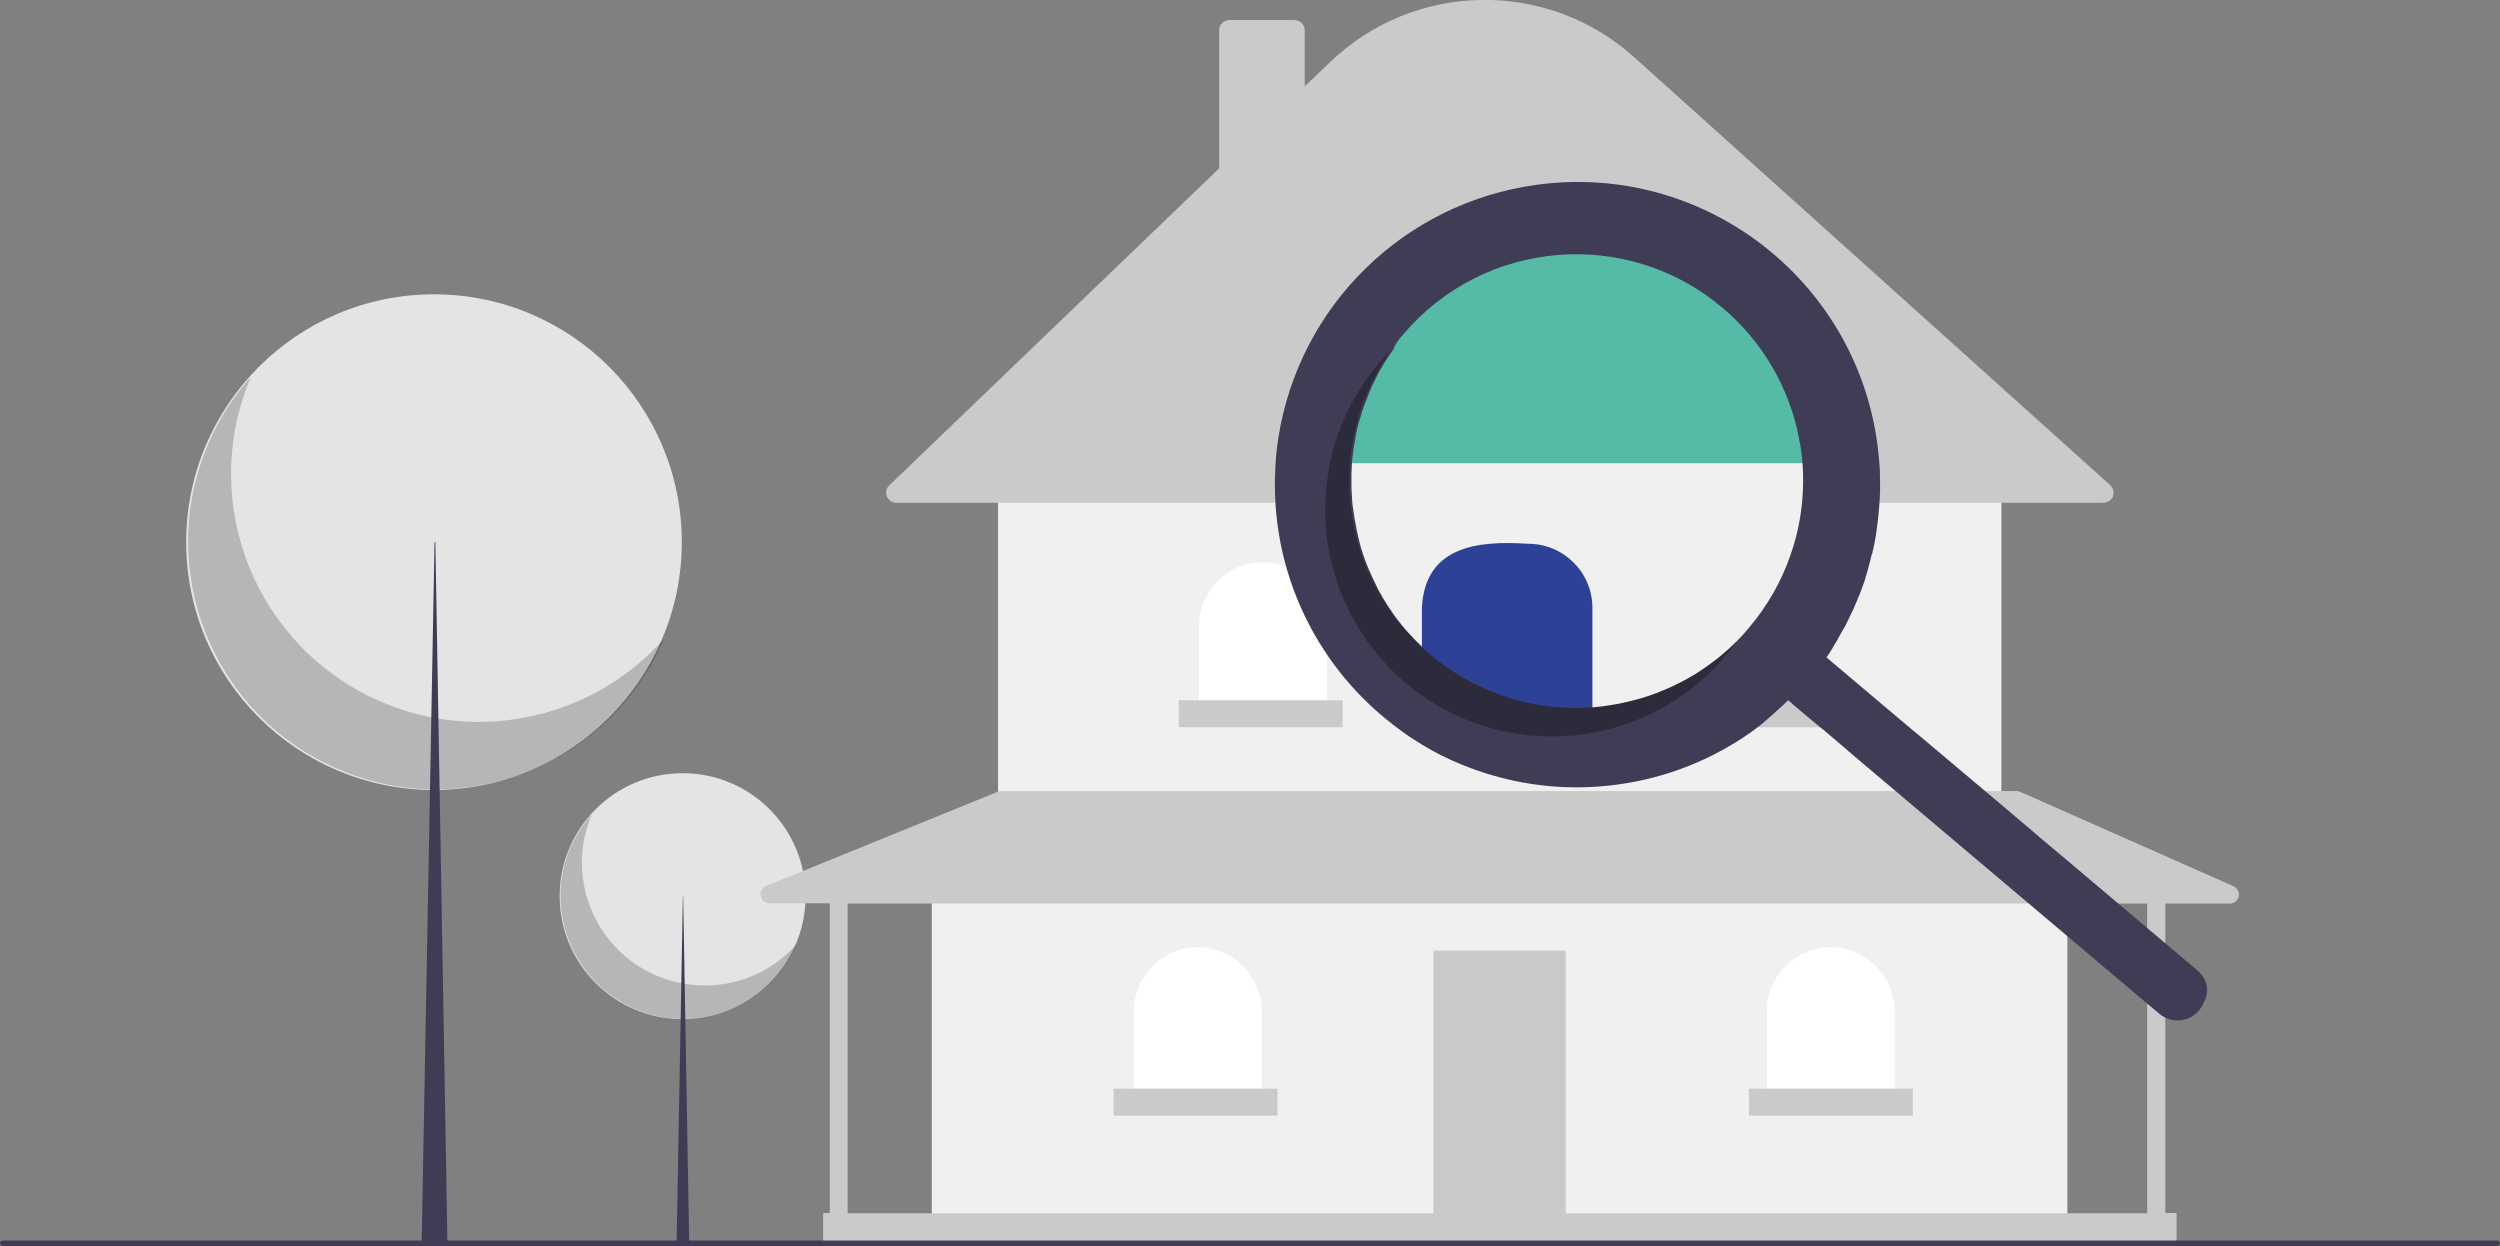 <svg width="313" height="156" viewBox="0 0 313 156" fill="none" xmlns="http://www.w3.org/2000/svg">
<rect x="0" y="0" width="313" height="156" fill="#808080" stroke="none"/>
<g clip-path="url(#clip0_31_228)">
<path d="M85.464 127.589C93.965 127.589 100.856 120.698 100.856 112.196C100.856 103.694 93.965 96.803 85.464 96.803C76.963 96.803 70.072 103.694 70.072 112.196C70.072 120.698 76.963 127.589 85.464 127.589Z" fill="#E4E4E4"/>
<path opacity="0.2" d="M74.101 101.934C70.761 109.751 74.376 118.808 82.193 122.148C88.287 124.731 95.346 123.181 99.719 118.223C96.379 126.04 87.323 129.656 79.507 126.315C71.69 122.975 68.075 113.918 71.415 106.101C72.104 104.585 72.999 103.174 74.101 101.934Z" fill="black"/>
<path d="M85.498 112.196H85.533L86.29 155.828H84.706L85.498 112.196Z" fill="#3F3D56"/>
<path d="M54.336 98.903C71.47 98.903 85.361 85.012 85.361 67.876C85.361 50.739 71.47 36.848 54.336 36.848C37.202 36.848 23.311 50.739 23.311 67.876C23.311 85.012 37.202 98.903 54.336 98.903Z" fill="#E4E4E4"/>
<path opacity="0.2" d="M31.438 47.144C24.689 62.917 32.023 81.134 47.759 87.883C60.017 93.118 74.239 89.95 83.122 79.997C76.373 95.769 58.158 103.07 42.388 96.32C26.617 89.571 19.317 71.354 26.066 55.581C27.375 52.517 29.2 49.658 31.438 47.144Z" fill="black"/>
<path d="M54.405 67.876H54.508L56.023 155.828H52.786L54.405 67.876Z" fill="#3F3D56"/>
<path d="M258.836 110.302H116.661V152.453H258.836V110.302Z" fill="#F0F0F0"/>
<path d="M196.03 119.015H179.467V152.453H196.03V119.015Z" fill="#CACACA"/>
<path d="M250.572 60.575H124.959V99.351H250.572V60.575Z" fill="#F0F0F0"/>
<path d="M263.278 62.951H112.219C111.53 62.951 110.945 62.4 110.945 61.677C110.945 61.333 111.082 60.988 111.323 60.782L152.643 21.076V3.788C152.643 3.099 153.194 2.514 153.918 2.514H162.078C162.767 2.514 163.352 3.065 163.352 3.788V10.813L166.486 7.817C177.057 -2.376 193.723 -2.652 204.638 7.197L264.208 60.747C264.724 61.229 264.759 62.021 264.311 62.538C264.001 62.813 263.657 62.951 263.278 62.951Z" fill="#CACACA"/>
<path d="M158.118 70.389C162.526 70.389 166.141 73.971 166.141 78.413V89.227H150.13V78.413C150.095 73.971 153.676 70.389 158.118 70.389Z" fill="white"/>
<path d="M187.766 70.527C192.173 70.527 195.789 74.109 195.789 78.551V89.364H179.743V78.551C179.743 74.109 183.324 70.527 187.766 70.527Z" fill="white"/>
<path d="M217.413 70.665C221.82 70.665 225.436 74.246 225.436 78.689V89.502H209.424V78.689C209.39 74.246 212.971 70.665 217.413 70.665Z" fill="white"/>
<path d="M229.189 118.601C233.596 118.601 237.212 122.183 237.212 126.625V137.404H221.2V126.591C221.2 122.183 224.782 118.601 229.189 118.601Z" fill="white"/>
<path d="M149.958 118.601C154.365 118.601 157.981 122.183 157.981 126.625V137.404H141.969V126.591C141.969 122.183 145.55 118.601 149.958 118.601Z" fill="white"/>
<path d="M279.634 110.956L252.948 99.144C252.81 99.076 252.638 99.041 252.5 99.041H125.372C125.234 99.041 125.097 99.076 124.959 99.11L95.932 110.922C95.346 111.163 95.071 111.817 95.312 112.403C95.484 112.816 95.897 113.091 96.345 113.091H103.886V151.868H103.059V155.793H272.506V151.868H271.095V113.126H279.186C279.806 113.126 280.323 112.609 280.323 111.989C280.288 111.542 280.013 111.128 279.634 110.956ZM268.822 151.902H106.124V113.126H268.822V151.902Z" fill="#CACACA"/>
<path d="M168.104 87.677H147.582V91.052H168.104V87.677Z" fill="#CACACA"/>
<path d="M198.164 87.677H177.642V91.052H198.164V87.677Z" fill="#CACACA"/>
<path d="M228.225 87.677H207.703V91.052H228.225V87.677Z" fill="#CACACA"/>
<path d="M239.485 136.302H218.962V139.677H239.485V136.302Z" fill="#CACACA"/>
<path d="M159.943 136.302H139.421V139.677H159.943V136.302Z" fill="#CACACA"/>
<path d="M312.656 156H0.344C0.138 156 0 155.862 0 155.656C0 155.449 0.138 155.311 0.344 155.311H312.656C312.862 155.311 313 155.449 313 155.656C313 155.862 312.862 156 312.656 156Z" fill="#3F3D56"/>
<path d="M234.113 59.989C234.113 60.196 234.113 60.437 234.113 60.644C234.113 60.919 234.113 61.16 234.079 61.436C234.079 61.677 234.044 61.883 234.044 62.124C234.01 62.882 233.941 63.64 233.838 64.397C233.803 64.604 233.803 64.776 233.769 64.983C233.734 65.121 233.734 65.293 233.7 65.43C233.665 65.603 233.665 65.775 233.631 65.947C233.562 66.291 233.528 66.67 233.459 67.015C233.424 67.187 233.39 67.359 233.355 67.566C233.287 67.91 233.218 68.289 233.114 68.633C233.114 68.668 233.114 68.702 233.08 68.702C233.046 68.874 233.011 69.046 232.942 69.219C232.942 69.253 232.908 69.322 232.908 69.356C232.873 69.494 232.839 69.632 232.805 69.735C232.77 69.907 232.701 70.079 232.667 70.286C232.598 70.562 232.495 70.837 232.426 71.147C232.426 71.181 232.391 71.216 232.391 71.25C232.219 71.767 232.047 72.318 231.875 72.834C231.772 73.11 231.668 73.385 231.565 73.661C231.462 73.936 231.358 74.212 231.221 74.487C231.117 74.763 230.98 75.004 230.876 75.279C230.842 75.348 230.807 75.417 230.807 75.452C230.67 75.727 230.566 76.003 230.429 76.244C230.325 76.45 230.222 76.657 230.119 76.898C230.015 77.105 229.912 77.311 229.809 77.518L229.637 77.862L229.602 77.897C229.396 78.31 229.155 78.723 228.914 79.102C228.879 79.205 228.81 79.274 228.776 79.377C228.707 79.481 228.673 79.55 228.604 79.653C228.569 79.722 228.535 79.791 228.5 79.825C228.431 79.928 228.363 80.066 228.294 80.169C228.294 80.204 228.259 80.204 228.259 80.238C228.122 80.445 227.984 80.652 227.881 80.858C227.708 81.099 227.536 81.34 227.398 81.582L223.645 87.573L223.473 87.436L223.439 87.401L223.301 87.264L222.888 86.919C222.75 87.057 222.647 87.16 222.509 87.264C222.474 87.298 222.406 87.367 222.371 87.401C222.337 87.436 222.302 87.47 222.268 87.505C215.794 93.807 207.22 97.491 198.164 97.767C191.312 97.939 184.563 96.355 178.537 93.118C178.4 93.049 178.262 92.98 178.124 92.911C177.332 92.498 176.575 92.05 175.817 91.534C174.956 90.914 174.096 90.26 173.269 89.536C164.213 81.891 159.255 70.458 159.874 58.612C159.874 58.371 159.909 58.164 159.909 57.923C159.978 57.097 160.047 56.27 160.15 55.444C160.184 55.203 160.219 54.996 160.253 54.755H233.872C234.01 55.822 234.113 56.856 234.182 57.923C234.079 58.646 234.113 59.301 234.113 59.989Z" fill="#F0F0F0"/>
<path d="M233.734 54.824C230.67 34.506 211.731 20.49 191.381 23.555C175.232 26 162.526 38.673 160.116 54.824C160.081 55.065 160.047 55.272 160.012 55.513C159.909 56.339 159.806 57.166 159.771 57.992H234.044C234.01 56.925 233.906 55.857 233.734 54.824Z" fill="#55BAA6"/>
<path d="M199.37 93.152H178.021V76.106C178.4 68.323 185.08 67.669 191.347 68.082C195.754 68.082 199.37 71.664 199.37 76.106V93.152Z" fill="#2D4297"/>
<path d="M169.447 54.824C169.447 54.893 169.413 54.996 169.413 55.099C169.413 54.996 169.447 54.893 169.447 54.824ZM169.034 57.992C169.034 58.13 168.999 58.267 168.999 58.371C168.999 58.267 168.999 58.13 169.034 57.992C169.034 57.958 169.034 57.958 169.034 57.923C169.034 57.958 169.034 57.958 169.034 57.992ZM169.447 54.824C169.447 54.893 169.413 54.996 169.413 55.099C169.413 54.996 169.447 54.893 169.447 54.824ZM168.999 58.371C168.999 58.233 169.034 58.095 169.034 57.992C169.034 57.958 169.034 57.958 169.034 57.923C169.034 57.958 169.034 57.958 169.034 57.992C168.999 58.13 168.999 58.267 168.999 58.371ZM275.364 121.735C275.295 121.666 275.227 121.597 275.158 121.528L258.113 107.134L257.665 106.755L255.978 105.343L255.565 104.999L253.189 102.967L252.535 102.416L251.192 101.279L250.503 100.694L243.961 95.184L240.208 92.016L239.691 91.603L228.672 82.305C228.845 82.064 229.017 81.823 229.155 81.582C229.292 81.375 229.43 81.168 229.533 80.962C229.533 80.927 229.568 80.927 229.568 80.893C229.637 80.789 229.705 80.652 229.774 80.548C229.809 80.48 229.843 80.411 229.878 80.376C229.947 80.307 229.981 80.204 230.05 80.101C230.084 80.032 230.153 79.928 230.188 79.825C230.429 79.412 230.67 78.999 230.876 78.62L230.911 78.585L231.083 78.241C231.186 78.034 231.289 77.828 231.393 77.621C231.496 77.415 231.599 77.208 231.703 76.967C231.84 76.691 231.944 76.45 232.081 76.175C232.116 76.106 232.15 76.037 232.15 76.003C232.254 75.727 232.391 75.486 232.495 75.211C232.598 74.935 232.701 74.66 232.839 74.384C232.942 74.109 233.046 73.833 233.149 73.558C233.355 73.041 233.528 72.49 233.665 71.974C233.665 71.939 233.665 71.905 233.7 71.87C233.769 71.595 233.872 71.319 233.941 71.009C233.975 70.837 234.044 70.665 234.079 70.458C234.113 70.32 234.147 70.183 234.182 70.079C234.182 70.045 234.216 69.976 234.216 69.942C234.251 69.769 234.285 69.597 234.354 69.425C234.354 69.391 234.354 69.356 234.388 69.356C234.457 69.012 234.561 68.633 234.629 68.289C234.664 68.117 234.698 67.944 234.733 67.738C234.802 67.393 234.871 67.015 234.905 66.67C234.939 66.498 234.974 66.326 234.974 66.154C235.008 66.016 235.008 65.844 235.043 65.706C235.077 65.499 235.077 65.327 235.112 65.121C235.215 64.363 235.249 63.605 235.318 62.848C235.318 62.607 235.353 62.4 235.353 62.159C235.353 61.883 235.387 61.642 235.387 61.367C235.387 61.16 235.387 60.919 235.387 60.713C235.387 60.058 235.353 59.37 235.353 58.715C235.284 57.648 235.18 56.58 235.043 55.547C232.219 34.816 213.109 20.283 192.345 23.142C175.748 25.415 162.629 38.294 160.047 54.858C160.012 55.099 159.978 55.306 159.943 55.547C159.84 56.373 159.737 57.2 159.702 58.026C159.702 58.267 159.668 58.474 159.668 58.715C159.048 70.562 164.006 81.995 173.062 89.64C173.889 90.329 174.75 91.017 175.611 91.637C175.92 91.844 176.196 92.05 176.506 92.257C176.988 92.567 177.47 92.877 177.918 93.152C177.952 93.187 177.986 93.187 178.021 93.221C178.434 93.462 178.847 93.703 179.26 93.944C180.81 94.805 182.428 95.528 184.081 96.148C188.936 97.974 194.136 98.8 199.301 98.525C205.361 98.215 211.249 96.493 216.483 93.428C217.241 92.98 217.998 92.532 218.721 92.016C218.893 91.878 219.1 91.775 219.272 91.637C219.479 91.465 219.72 91.327 219.926 91.155L219.961 91.121C220.099 91.017 220.271 90.879 220.408 90.776C220.443 90.742 220.477 90.707 220.512 90.707C220.512 90.707 220.546 90.707 220.546 90.673C220.615 90.604 220.718 90.535 220.787 90.466C220.856 90.397 220.959 90.329 221.028 90.26L221.063 90.225C221.166 90.156 221.269 90.053 221.338 89.984C221.441 89.915 221.545 89.812 221.614 89.743C221.717 89.674 221.82 89.571 221.889 89.502C221.958 89.433 222.061 89.364 222.13 89.295C222.165 89.261 222.165 89.261 222.199 89.227L222.233 89.192C222.337 89.089 222.474 88.985 222.578 88.882C222.612 88.848 222.612 88.848 222.647 88.813C222.819 88.675 222.991 88.503 223.163 88.366C223.198 88.331 223.232 88.297 223.266 88.262C223.301 88.228 223.335 88.193 223.37 88.159C223.404 88.124 223.473 88.056 223.507 88.021C223.645 87.918 223.749 87.78 223.886 87.677L224.299 88.021L224.437 88.159L224.472 88.193L224.644 88.331L227.054 90.363L227.123 90.397L227.157 90.432L227.433 90.673L227.984 91.121L228.535 91.568L228.604 91.637L231.117 93.772L231.462 94.082L233.906 96.148L246.543 106.824L246.991 107.203L264.277 121.804L268.719 125.558L270.371 126.935C271.852 128.175 274.056 128.003 275.295 126.522C275.536 126.246 275.743 125.902 275.881 125.558C276.673 124.18 276.363 122.699 275.364 121.735ZM175.645 41.91C185.768 29.926 203.674 28.411 215.657 38.535C220.615 42.702 223.99 48.453 225.229 54.824C225.264 55.065 225.298 55.272 225.367 55.513C225.505 56.339 225.608 57.166 225.677 57.992C225.677 58.233 225.711 58.44 225.711 58.681C225.746 59.197 225.746 59.714 225.746 60.23C225.746 63.364 225.229 66.464 224.196 69.425C223.06 72.731 221.304 75.831 219.031 78.517C218.997 78.585 218.928 78.62 218.893 78.689C218.446 79.24 217.964 79.756 217.482 80.238C217.309 80.411 217.137 80.583 216.965 80.755C216.621 81.099 216.242 81.409 215.898 81.719C215.347 82.201 214.796 82.649 214.21 83.062C214.004 83.2 213.832 83.338 213.625 83.475C213.418 83.613 213.246 83.751 213.04 83.889C212.661 84.164 212.248 84.405 211.835 84.646C211.628 84.75 211.421 84.887 211.215 84.991C211.008 85.094 210.802 85.232 210.595 85.335C210.388 85.438 210.182 85.542 209.975 85.645C209.562 85.852 209.149 86.058 208.701 86.231C208.494 86.334 208.288 86.403 208.047 86.506C207.909 86.575 207.771 86.609 207.634 86.678C207.565 86.713 207.53 86.713 207.461 86.747C207.393 86.781 207.324 86.816 207.255 86.816C207.22 86.816 207.22 86.85 207.186 86.85C207.048 86.919 206.876 86.954 206.738 87.022C206.532 87.091 206.291 87.16 206.084 87.229C205.878 87.298 205.637 87.367 205.43 87.436C205.223 87.505 204.982 87.573 204.776 87.608C204.569 87.677 204.328 87.746 204.121 87.78C203.88 87.849 203.639 87.883 203.398 87.952C203.192 87.987 202.985 88.056 202.779 88.09C202.572 88.124 202.4 88.159 202.193 88.193C201.918 88.228 201.642 88.297 201.367 88.331C201.229 88.366 201.057 88.366 200.919 88.4C200.85 88.4 200.781 88.4 200.747 88.434C200.54 88.469 200.368 88.469 200.162 88.503C200.127 88.503 200.058 88.503 200.024 88.503C199.817 88.538 199.611 88.538 199.404 88.572C198.956 88.607 198.509 88.607 198.061 88.641C197.82 88.641 197.614 88.641 197.372 88.641C197.131 88.641 196.925 88.641 196.684 88.641H196.649C196.477 88.641 196.339 88.641 196.167 88.641C196.064 88.641 195.926 88.641 195.823 88.641C195.651 88.641 195.513 88.607 195.341 88.607C195.306 88.607 195.238 88.607 195.203 88.607C195.169 88.607 195.169 88.607 195.134 88.607C194.962 88.607 194.79 88.572 194.618 88.572C194.549 88.572 194.446 88.572 194.377 88.538C194.136 88.503 193.86 88.469 193.619 88.434C193.344 88.4 193.068 88.366 192.758 88.297C192.621 88.297 192.483 88.262 192.38 88.228C192.207 88.193 192.035 88.159 191.863 88.124C191.691 88.09 191.519 88.056 191.347 88.021C191.209 87.987 191.071 87.952 190.933 87.918C190.865 87.918 190.796 87.883 190.727 87.883C190.348 87.815 190.004 87.711 189.659 87.608C189.453 87.539 189.212 87.47 189.005 87.401C188.695 87.298 188.385 87.195 188.11 87.091C188.007 87.057 187.869 87.022 187.766 86.954C187.662 86.919 187.525 86.885 187.421 86.816C187.318 86.781 187.215 86.747 187.111 86.678C186.939 86.609 186.767 86.54 186.595 86.472C186.25 86.334 185.906 86.196 185.562 86.024C185.355 85.921 185.183 85.852 184.976 85.748C184.219 85.37 183.496 84.991 182.773 84.543C182.601 84.44 182.428 84.336 182.222 84.199C181.981 84.061 181.774 83.923 181.568 83.785C181.43 83.717 181.327 83.613 181.223 83.544C181.017 83.407 180.81 83.234 180.569 83.097C180.466 83.028 180.362 82.924 180.225 82.856C179.846 82.58 179.467 82.27 179.088 81.96C178.916 81.823 178.744 81.65 178.572 81.513C178.503 81.444 178.434 81.375 178.365 81.306C178.296 81.237 178.193 81.168 178.124 81.065C178.021 80.962 177.883 80.858 177.78 80.721C177.608 80.548 177.436 80.376 177.263 80.204C177.091 80.032 176.919 79.86 176.747 79.653C176.575 79.481 176.403 79.309 176.23 79.102C176.058 78.93 175.886 78.723 175.748 78.551C175.576 78.379 175.438 78.172 175.301 78C174.956 77.552 174.612 77.139 174.302 76.657C174.164 76.45 174.027 76.244 173.889 76.037C173.751 75.831 173.613 75.624 173.476 75.383C173.338 75.176 173.2 74.935 173.062 74.728C173.062 74.728 173.062 74.728 173.062 74.694C172.787 74.246 172.546 73.833 172.339 73.351C172.098 72.903 171.892 72.421 171.685 71.974C171.582 71.732 171.479 71.491 171.375 71.285C171.169 70.803 170.996 70.355 170.824 69.873C170.755 69.632 170.652 69.425 170.583 69.184V69.15C170.411 68.668 170.273 68.185 170.17 67.703C170.17 67.703 170.17 67.703 170.17 67.669C170.101 67.428 170.032 67.187 169.998 66.946C169.929 66.739 169.895 66.532 169.86 66.326C169.826 66.085 169.757 65.844 169.722 65.603C169.688 65.465 169.688 65.362 169.654 65.224C169.619 65.121 169.619 65.017 169.585 64.914C169.585 64.811 169.55 64.707 169.55 64.604C169.516 64.397 169.481 64.191 169.447 63.984C169.413 63.743 169.378 63.502 169.344 63.227C169.309 62.917 169.275 62.641 169.275 62.331C169.275 62.124 169.24 61.918 169.24 61.711C169.24 61.539 169.206 61.332 169.206 61.16V61.126C169.206 61.057 169.206 60.988 169.206 60.885C169.206 60.644 169.206 60.437 169.206 60.196C169.206 59.989 169.206 59.783 169.206 59.576C169.206 59.301 169.206 59.025 169.24 58.715C169.24 58.646 169.24 58.578 169.24 58.543C169.24 58.474 169.24 58.405 169.24 58.371C169.24 58.233 169.275 58.095 169.275 57.992C169.275 57.958 169.275 57.958 169.275 57.923C169.275 57.785 169.309 57.613 169.309 57.475C169.344 57.166 169.378 56.89 169.413 56.58C169.447 56.442 169.447 56.27 169.481 56.132C169.481 56.029 169.516 55.926 169.516 55.822C169.516 55.719 169.55 55.616 169.585 55.513C169.619 55.375 169.619 55.237 169.654 55.099C169.654 55.031 169.688 54.927 169.688 54.824C169.757 54.48 169.826 54.135 169.895 53.791C169.963 53.446 170.067 53.102 170.17 52.758C170.273 52.413 170.377 52.069 170.48 51.724C170.514 51.552 170.583 51.38 170.652 51.208C170.755 50.864 170.893 50.519 171.031 50.175C171.1 50.003 171.169 49.831 171.238 49.658C171.375 49.314 171.513 48.969 171.651 48.625C171.72 48.453 171.788 48.281 171.892 48.109C172.064 47.764 172.202 47.454 172.374 47.11C172.546 46.766 172.718 46.456 172.925 46.111C173.131 45.767 173.304 45.457 173.51 45.147C173.613 44.975 173.717 44.837 173.82 44.665C174.027 44.355 174.233 44.045 174.474 43.735C174.646 43.115 175.128 42.495 175.645 41.91ZM169.034 57.992C169.034 58.13 168.999 58.267 168.999 58.371C168.999 58.267 168.999 58.13 169.034 57.992C169.034 57.958 169.034 57.958 169.034 57.923C169.034 57.958 169.034 57.958 169.034 57.992ZM169.447 54.824C169.447 54.893 169.413 54.996 169.413 55.099C169.413 54.996 169.447 54.893 169.447 54.824Z" fill="#3F3D56"/>
<path opacity="0.3" d="M179.02 81.926C167.725 72.387 165.625 55.788 174.199 43.77C173.648 44.321 173.131 44.906 172.615 45.491C162.491 57.475 164.007 75.383 175.989 85.507C187.972 95.632 205.878 94.117 216.001 82.132C216.518 81.547 217 80.927 217.413 80.307C207.014 90.707 190.314 91.465 179.02 81.926Z" fill="black"/>
</g>
<defs>
<clipPath id="clip0_31_228">
<rect width="313" height="156" fill="white"/>
</clipPath>
</defs>
</svg>
